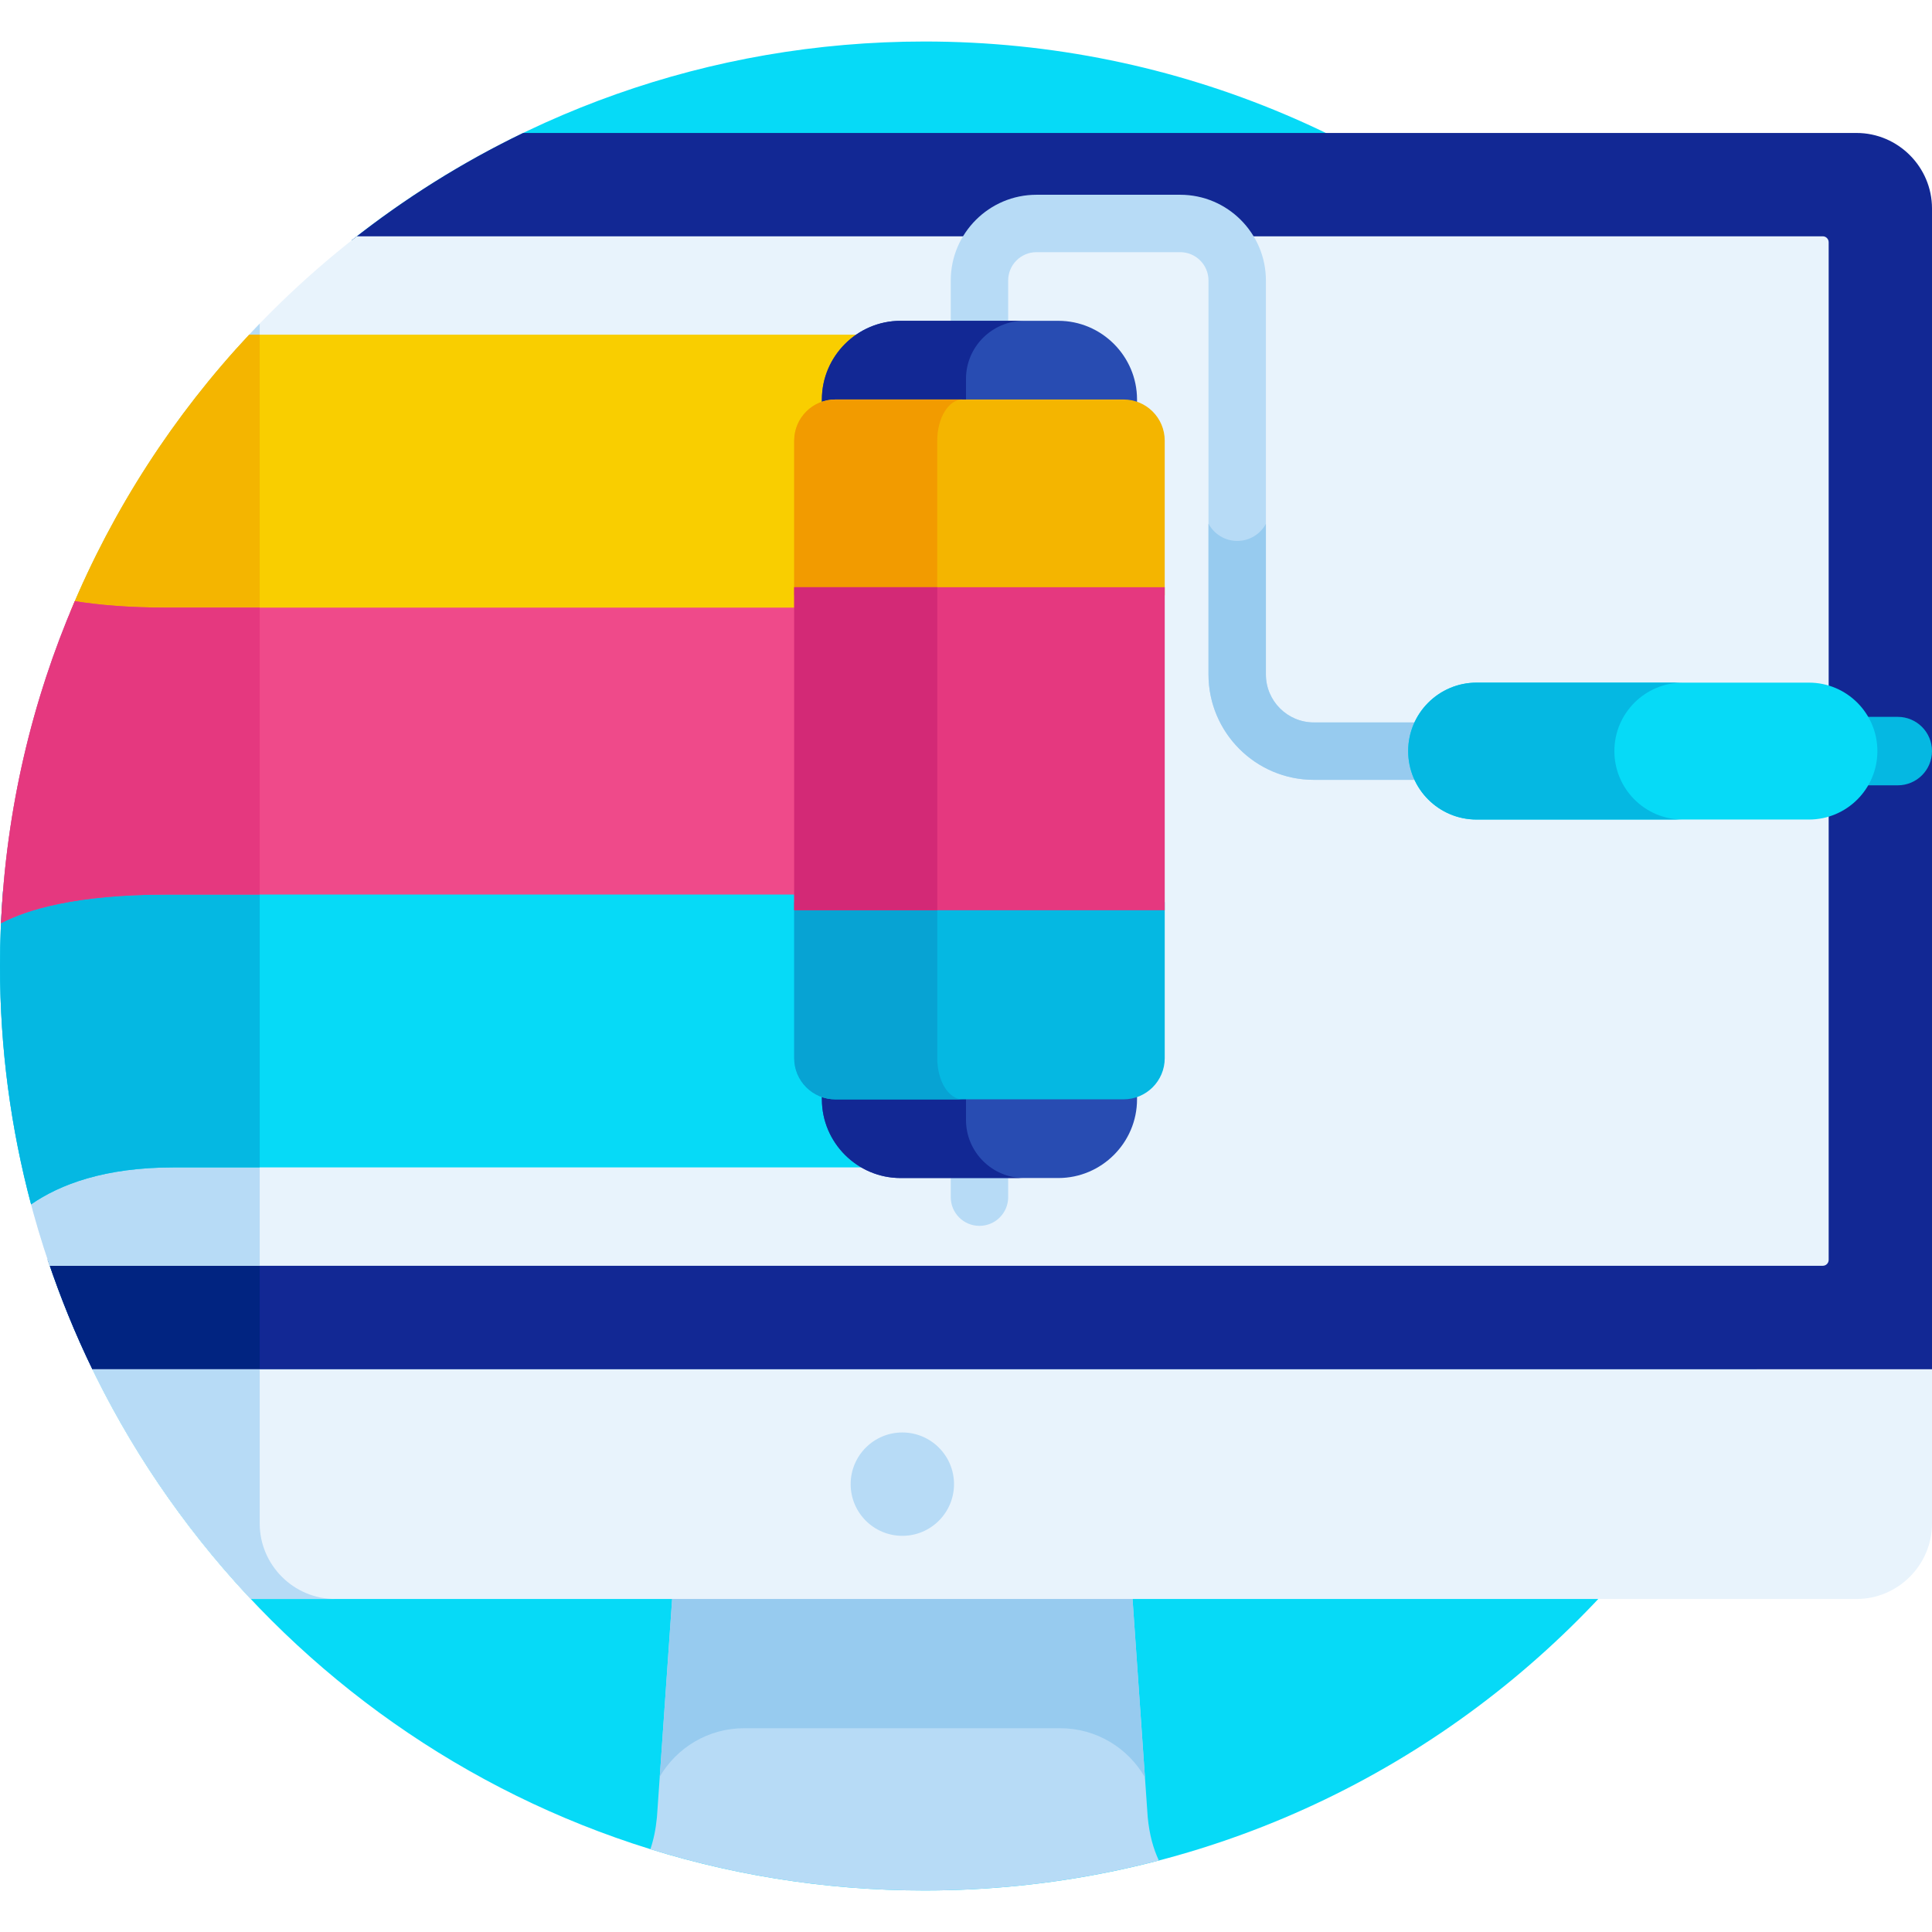<svg height="512pt" viewBox="0 -11 512 512" width="512pt" xmlns="http://www.w3.org/2000/svg"><path d="m245 0c-57.305 0-110.012 19.68-151.742 52.645l-80.613 270.234c32.543 97.129 124.273 167.121 232.355 167.121 135.309 0 245-109.691 245-245s-109.691-245-245-245zm0 0" fill="#06daf7"/><path d="m245 490c21.461 0 42.273-2.77 62.109-7.949-1.5-3.211-2.504-6.852-2.953-11.484l-4.164-59.848c-14.727 0-106.902 0-121.727 0l-4.168 59.848c-.312 3.25-.898 6.016-1.738 8.484 22.953 7.113 47.352 10.949 72.641 10.949zm0 0" fill="#b7dbf6"/><path d="m197.203 446.996h83.75c9.574 0 17.992 5.219 22.473 13.039l-3.434-49.316c-14.727 0-106.902 0-121.727 0l-3.418 49.113c4.508-7.707 12.863-12.836 22.355-12.836zm0 0" fill="#97cbef"/><path d="m491.992 24.238h-353.363c-16.199 7.816-31.398 17.371-45.371 28.41l-80.602 270.199c3.344 9.977 7.289 19.68 11.836 29.039h487.508v-307.641c0-11.004-9.004-20.008-20.008-20.008zm0 0" fill="#122894"/><path d="m68.824 134.555-56.168 188.293c3.344 9.977 7.289 19.676 11.836 29.035h44.332zm0 0" fill="#012481"/><path d="m66.453 412.746h425.539c11.004 0 20.008-9.004 20.008-20.008v-40.855h-487.508c10.883 22.414 25.086 42.906 41.961 60.863zm0 0" fill="#e8f3fc"/><path d="m68.824 392.738v-40.855h-44.332c10.883 22.414 25.086 42.906 41.961 60.863h22.379c-11.004 0-20.008-9.004-20.008-20.008zm0 0" fill="#b7dbf6"/><path d="m483.051 51.625h-388.488c-57.547 44.832-94.562 114.777-94.562 193.375 0 27.809 4.641 54.531 13.18 79.445h469.871c.863 0 1.562-.695 1.562-1.559v-269.703c-.004-.859-.699-1.559-1.562-1.559zm0 0" fill="#e8f3fc"/><path d="m68.824 74.766c-42.602 44.078-68.824 104.09-68.824 170.234 0 27.809 4.641 54.531 13.18 79.449h55.645zm0 0" fill="#b7dbf6"/><path d="m252.824 382.316c0 7.562-6.133 13.695-13.695 13.695s-13.695-6.133-13.695-13.695 6.133-13.695 13.695-13.695 13.695 6.133 13.695 13.695zm0 0" fill="#b7dbf6"/><path d="m18.59 151.258h256.871v-73.562h-209.422c-19.93 21.312-36.098 46.184-47.449 73.562zm0 0" fill="#f9ce00"/><path d="m68.824 77.695h-2.785c-19.93 21.312-36.098 46.184-47.449 73.562h50.234zm0 0" fill="#f4b500"/><path d="m0 245c0 21.844 2.875 43.016 8.238 63.172 7.613-5.273 19.449-9.797 37.715-9.797h229.508v-73.559h-274.629c-.543 6.656-.832 13.387-.832 20.184zm0 0" fill="#06daf7"/><path d="m68.824 224.816h-67.992c-.543 6.656-.832 13.387-.832 20.184 0 21.844 2.875 43.016 8.238 63.172 7.613-5.273 19.453-9.797 37.715-9.797h22.871zm0 0" fill="#05b8e2"/><path d="m19.832 148.312c-11.344 26.383-18.184 55.152-19.562 85.352 6.891-3.629 19.91-7.598 43.941-7.598h231.25c0-24.16 0-53.375 0-76.039h-231.25c-9.879.004-17.883-.672-24.379-1.715zm0 0" fill="#ef4a8a"/><path d="m68.824 150.027h-24.613c-9.879 0-17.883-.672-24.379-1.715-11.344 26.383-18.188 55.152-19.562 85.352 6.891-3.629 19.91-7.598 43.941-7.598h24.613zm0 0" fill="#e5387f"/><path d="m259.566 313.867c-4.203 0-7.605-3.406-7.605-7.609v-242.93c0-12.523 10.188-22.715 22.715-22.715h38.086c12.523 0 22.715 10.188 22.715 22.715v104.414c0 7.008 5.703 12.711 12.711 12.711h32.598c4.203 0 7.609 3.406 7.609 7.609 0 4.199-3.406 7.605-7.609 7.605h-32.598c-15.398 0-27.926-12.527-27.926-27.926v-104.414c0-4.137-3.363-7.5-7.5-7.5h-38.086c-4.137 0-7.5 3.363-7.5 7.5v242.93c0 4.203-3.406 7.609-7.609 7.609zm0 0" fill="#b7dbf6"/><path d="m380.785 180.453h-32.598c-7.008 0-12.711-5.703-12.711-12.711v-39.91c-1.461 2.691-4.312 4.52-7.594 4.52-3.301 0-6.164-1.852-7.621-4.574v39.965c0 15.398 12.527 27.926 27.93 27.926h32.598c4.199 0 7.605-3.406 7.605-7.605 0-4.203-3.406-7.609-7.609-7.609zm0 0" fill="#97cbef"/><path d="m280.477 301.188h-41.816c-11.469 0-20.852-9.383-20.852-20.852v-185.465c0-11.469 9.383-20.852 20.852-20.852h41.816c11.465 0 20.848 9.383 20.848 20.852v185.465c0 11.469-9.383 20.852-20.848 20.852zm0 0" fill="#284cb2"/><path d="m256 285.824v-196.445c0-8.449 6.91-15.359 15.359-15.359h-32.699c-11.469 0-20.852 9.383-20.852 20.852v185.465c0 11.469 9.383 20.852 20.852 20.852h32.699c-8.445 0-15.359-6.914-15.359-15.363zm0 0" fill="#122894"/><path d="m308.664 146.758v-40.98c0-6.023-4.883-10.91-10.91-10.91h-76.375c-6.023 0-10.91 4.887-10.91 10.91v40.98zm0 0" fill="#f4b500"/><path d="m255.082 94.867h-33.699c-6.027 0-10.91 4.887-10.91 10.91v40.98h37.91v-40.977c0-6.027 3-10.914 6.699-10.914zm0 0" fill="#f29b00"/><path d="m210.473 228.09v41.336c0 6.023 4.883 10.91 10.91 10.91h76.371c6.027 0 10.91-4.887 10.91-10.91v-41.336zm0 0" fill="#05b8e2"/><path d="m248.383 269.426v-41.336h-37.914v41.336c0 6.023 4.887 10.91 10.91 10.91h33.699c-3.695 0-6.695-4.887-6.695-10.91zm0 0" fill="#07a3d3"/><path d="m502.93 178.977h-11.777c1.547 2.672 2.445 5.762 2.445 9.07s-.898 6.402-2.445 9.07h11.777c5.012 0 9.07-4.059 9.07-9.07 0-5.008-4.059-9.07-9.07-9.07zm0 0" fill="#05b8e2"/><path d="m479.387 169.906h-88.066c-10.02 0-18.141 8.125-18.141 18.141 0 10.02 8.121 18.141 18.141 18.141h88.066c10.02 0 18.141-8.121 18.141-18.141 0-10.016-8.121-18.141-18.141-18.141zm0 0" fill="#06daf7"/><path d="m427.828 188.047c0-10.016 8.121-18.141 18.141-18.141h-54.648c-10.02 0-18.141 8.125-18.141 18.141 0 10.02 8.121 18.141 18.141 18.141h54.648c-10.02 0-18.141-8.121-18.141-18.141zm0 0" fill="#05b8e2"/><path d="m210.473 144.621h98.191v85.602h-98.191zm0 0" fill="#e5387f"/><path d="m210.473 144.621h37.91v85.602h-37.91zm0 0" fill="#d32976"/></svg>